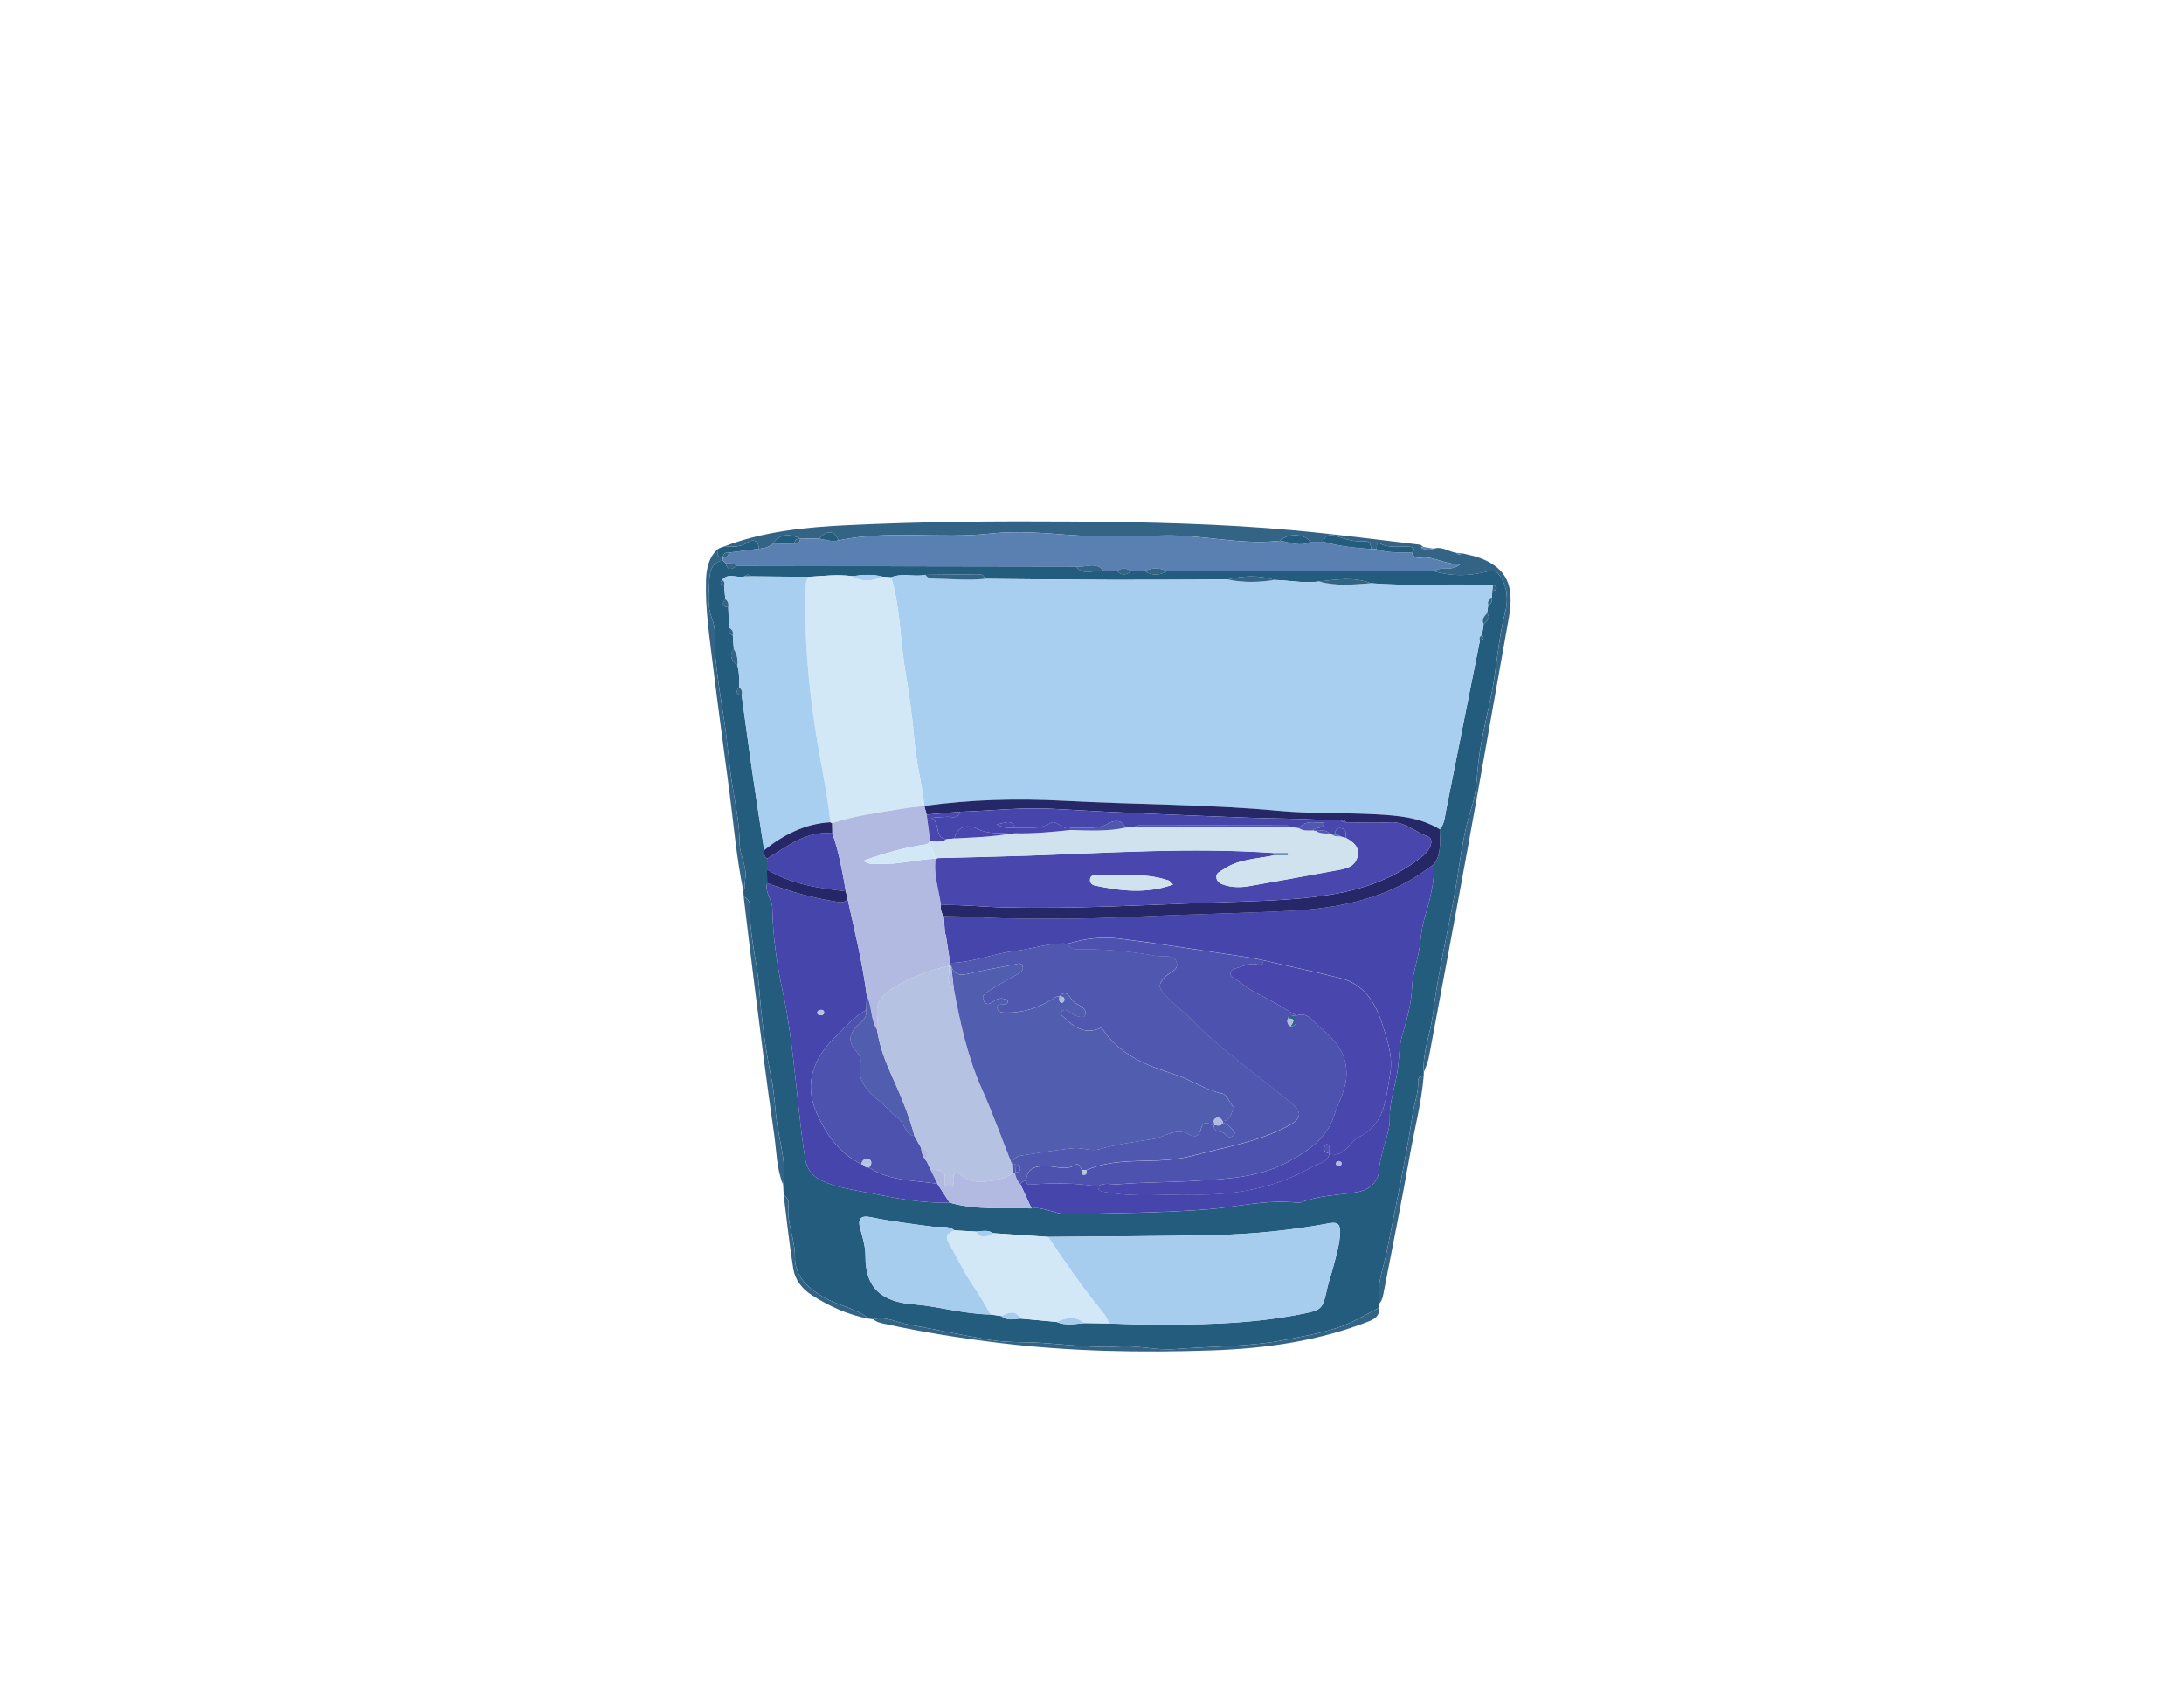 <?xml version="1.0" encoding="utf-8"?>
<!-- Generator: Adobe Illustrator 26.0.3, SVG Export Plug-In . SVG Version: 6.00 Build 0)  -->
<svg version="1.1" id="Layer_1" xmlns="http://www.w3.org/2000/svg" xmlns:xlink="http://www.w3.org/1999/xlink" x="0px" y="0px"
	 viewBox="0 0 792 612" style="enable-background:new 0 0 792 612;" xml:space="preserve">
<style type="text/css">
	.st0{fill:#245C7E;}
	.st1{fill:#336385;}
	.st2{fill:#5A80B2;}
	.st3{fill:#A9CFF0;}
	.st4{fill:#4645AC;}
	.st5{fill:#D2E8F7;}
	.st6{fill:#A6CDEE;}
	.st7{fill:#262767;}
	.st8{fill:#B2BAE1;}
	.st9{fill:#4F57AF;}
	.st10{fill:#4D52AF;}
	.st11{fill:#4947AD;}
	.st12{fill:#515DAF;}
	.st13{fill:#B5C2E1;}
	.st14{fill:#CFE2ED;}
</style>
<g>
	<path class="st0" d="M316.75,478.35c-0.54-0.06-1.09-0.12-1.63-0.19c-4.91-3.93-11.27-4.76-16.58-7.88
		c-5.69-3.34-10.36-7.56-10.26-14.55c0.09-6.53-3.2-12.53-2.27-19.12c0.17-1.21-0.67-2.55-1.82-3.4c-0.06-1.2-0.12-2.41-0.19-3.62
		c1.33-7.9-1.3-15.41-2.33-23.06c-0.68-5.08-0.84-10.3-1.86-15.24c-2.26-10.93-3.65-21.98-4.49-33.03
		c-0.75-9.91-3.69-19.54-3.32-29.56c0.05-1.39-0.6-2.97-2.3-3.54c-0.04-0.69-0.08-1.39-0.12-2.08c0.86-1.19,0.32-2.6,0.6-3.85
		c1.05-4.76-1.96-8.91-1.96-13.44c0-7.32-1.6-14.44-2.73-21.58c-1.28-8.09-1.73-16.25-3.07-24.35c-1.14-6.87-2.14-13.89-2.91-20.87
		c-0.54-4.95,0.57-10.09-1.38-14.96c-1.71-4.27-1.03-8.86-0.9-13.31c0.1-3.3,0.69-6.64,4.83-7.51c0.35,0.34,0.71,0.68,1.06,1.01
		c0.74,2.72,2.25,2.34,3.99,0.99c40.99,0.07,81.99,0.13,122.98,0.2c2.91,3.65,6.83,0.99,10.22,1.64c1.59,0,3.19,0,4.78-0.01
		c1.68,1.66,3.37,1.63,5.07,0.04c1.65,0,3.3,0,4.94,0c2.69,1.66,5.37,1.67,8.06,0c32.32,0.02,64.65,0.04,96.97,0.06
		c6.3,1.91,12.78,1.71,18.95,0.14c2.6-0.66,3.57-0.26,4.81,1.5c2.94,4.16,3.04,9.02,1.89,13.46c-2.65,10.24-3.02,20.81-5.26,31.14
		c-1.86,8.57-4,17.26-4.72,26.18c-0.35,4.35-0.76,9.07-2.11,13.13c-2.8,8.42-3.91,17.18-5.24,25.73
		c-2.55,16.4-6.82,32.47-8.76,48.93c-0.85,7.21-3.92,14.03-3.38,21.42c-0.01,0.46-0.03,0.92-0.04,1.39
		c-1.04,0.18-2.09,0.55-2.03,1.77c0.24,4.18-1.37,8.03-1.97,12.03c-2.52,16.75-6.14,33.26-9.37,49.86
		c-1.2,6.18-3.97,12.22-2.63,18.78c-0.04,0.53-0.09,1.06-0.13,1.59c-3.11,1.62-6.2,3.31-9.33,4.85c-7.62,3.76-15.98,4.99-23.82,6.6
		c-13.35,2.74-27.31,2.45-41.01,3.53c-6.68,0.53-13.22-1.4-19.87-0.96c-9.49,0.63-18.93-0.69-28.35-1.3
		c-6.28-0.4-12.64-0.02-18.85-1.07c-9.88-1.67-19.68-3.83-29.55-5.59C325.18,479.52,321.23,477.12,316.75,478.35z M278.19,311.34
		c-0.02,1.3-0.04,2.59-0.05,3.89c0.02,1.66,0.04,3.33,0.06,4.99c-0.97,3.33,1.81,5.91,1.87,8.95c0.19,10.62,1.75,21.03,3.99,31.39
		c1.71,7.9,2.72,16,3.68,23.95c1.42,11.81,2.36,23.68,4.21,35.47c0.67,4.25,2.81,6.59,6.13,8.16c5.15,2.44,10.79,3.17,16.34,4.27
		c9.9,1.96,19.76,3.98,29.93,3.66c9.75,2.8,19.77,1.82,29.7,2.09c4.69-0.67,8.69,2.29,13.49,2.15c16.83-0.48,33.64-0.47,50.49-1.81
		c10.79-0.86,21.5-3.68,32.46-2.38c0.48,0.06,1.02-0.02,1.47-0.19c6.45-2.52,13.38-2.54,20.08-3.65c4.46-0.74,7.88-3.66,8.08-8.21
		c0.1-2.28,0.77-4.44,1.27-6.62c0.91-3.95,2.7-7.88,2.6-11.91c-0.15-5.84,1.87-11.31,2.74-16.89c0.7-4.48,0.54-9.19,1.85-13.56
		c1.67-5.59,3.25-11.22,3.47-17.03c0.19-4.96,1.98-9.58,2.71-14.39c0.5-3.25,0.68-6.78,1.63-10.01c1.98-6.71,3.81-13.42,3.76-20.49
		c2.69-3.83,1.99-8.19,1.94-12.46c1.78-1.98,1.85-4.55,2.33-6.95c4.11-20.5,8.17-41.01,12.25-61.51c1.1-0.31,1.85-0.75,0.76-1.92
		c0.2-1.36,0.39-2.71,0.59-4.07c1.15-1.1,2.68-2.08,1.25-3.99c0.15-1.01,0.29-2.01,0.43-3.02c1.32-0.36,1.47-1.31,1.25-2.45
		c0.08-0.86,0.16-1.72,0.24-2.58c0.65-0.07,1.39-0.13,1.51-0.91c0.12-0.82-0.6-1.01-1.23-1.19c-1.99-0.03-3.99-0.05-5.98-0.1
		c-12.78-0.35-25.58,0.49-38.35-0.55c-6.22-2.45-12.55-1.33-18.87-0.62c-5.41,0.73-10.75-0.46-16.12-0.58
		c-5.64-1.84-11.31-1.49-16.98-0.17c-13.93,0.05-27.85,0.16-41.78,0.13c-15.41-0.04-30.83-0.23-46.24-0.35
		c-0.4-1.78-1.81-1.68-3.14-1.66c-6.14,0.06-12.28,0.14-18.42,0.21c-4.1,0.85-8.39-0.78-12.43,0.9c-1-0.08-2-0.15-3-0.23
		c-3.68-0.99-7.38-0.71-11.08-0.18c-5.33-0.76-10.63-0.05-15.94,0.25c-7.01-0.07-14.02-0.13-21.03-0.2
		c-0.63-0.82-1.27-0.82-1.92-0.02c-2.7,0.97-5.98-1.58-8.34,1.39c-1.09,1.15-0.32,1.59,0.74,1.92c0.15,1.67,0.31,3.34,0.46,5.01
		c-1.43,1.62-1.04,2.6,1.06,2.96c0.1,2.47,0.21,4.93,0.31,7.4c-0.3,1.25-0.17,2.28,1.33,2.62c0.12,1.67,0.24,3.33,0.36,5
		c-1.87,2.51-0.71,4.35,1.32,6c0.74,2.64,0.66,5.33,0.61,8.03c-1.43,1.55-1.05,2.51,0.95,2.96c1.36,9.86,2.67,19.72,4.1,29.57
		c1.28,8.84,2.69,17.66,4.05,26.49C277.14,309.41,277,310.61,278.19,311.34z M346.13,446.13c-2.29-1.98-5.13-0.98-7.69-1.32
		c-7.57-0.98-15.14-1.92-22.62-3.45c-3.01-0.62-4.96-0.03-3.93,3.85c0.89,3.35,1.99,6.81,1.96,10.21
		c-0.09,11.88,6.18,16.62,17.38,17.52c9.37,0.75,18.52,3.59,28.01,3.68c1.3,0.19,2.6,0.39,3.9,0.58c2.13,1.88,4.61,0.99,7,0.92
		c4.32,0.4,8.64,0.79,12.96,1.19c3.31,1.45,6.71,0.73,10.1,0.42c2.95,0.04,5.9,0.09,8.85,0.13c4.15,0.13,8.3,0.35,12.46,0.38
		c18.97,0.15,37.91,0.01,56.64-3.62c8.45-1.64,8.41-1.6,10.26-9.96c0.54-2.42,1.45-4.76,2.05-7.18c1.04-4.18,2.41-8.29,2.49-12.66
		c0.05-2.68-0.64-3.87-3.84-3.28c-13.74,2.54-27.64,3.96-41.59,4.28c-20.14,0.47-40.29,0.46-60.44,0.66
		c-6.65-0.45-13.3-0.9-19.95-1.35c-1.92-1.29-4.01-0.73-6.06-0.56C351.43,446.43,348.78,446.28,346.13,446.13z"/>
	<path class="st1" d="M516.32,388.78c-0.53-7.39,2.54-14.21,3.38-21.42c1.93-16.46,6.21-32.53,8.76-48.93
		c1.33-8.56,2.43-17.31,5.24-25.73c1.35-4.06,1.76-8.78,2.11-13.13c0.73-8.92,2.86-17.61,4.72-26.18
		c2.24-10.33,2.62-20.9,5.26-31.14c1.15-4.44,1.04-9.29-1.89-13.46c-1.24-1.76-2.22-2.16-4.81-1.5c-6.17,1.57-12.65,1.77-18.95-0.14
		c2.43-2.16,6.05,0.4,9.57-2.7c-5.68,0.42-9.49-2.81-14.17-2.28c-1.46,0.17-3.05,0.13-3.55-1.8c1.4-1.38,0.7-1.94-0.84-2.12
		c-3.66-0.43-7.47,0.82-11.03-1.4c-0.82-0.51-0.83,1.38-0.95,2.28c-0.68-0.02-1.37-0.04-2.05-0.06c0.12-1.73-0.4-2.97-2.42-2.83
		c-3.35,0.23-6.43-0.54-9.58-1.7c-1.71-0.63-4.41-1.34-5.15,1.89c-1.55,0-3.1,0-4.65,0c-2.57-3.02-8.17-3.21-11.13-0.37
		c-14.15,1.67-28.05-2.25-42.16-1.91c-11.49,0.27-23.04,0.66-34.47-0.21c-9.49-0.73-19.03-1.5-28.37-0.48
		c-18.35,2.01-36.89-1.35-55.11,2.47c-1.48-3.62-4.25-3.87-7-0.63c-2.24,0.01-4.48,0.01-6.72,0.01c-3.87-1.82-7.44-2.02-10.21,1.93
		c-1.47,1.2-3.19,1.66-5.05,1.74c0.19-3.16-2.19-3.51-3.82-2.38c-2.76,1.93-5.53,1.6-8.44,1.45c14.23-5.4,29.24-6.87,44.19-7.61
		c27.4-1.34,54.85-1.53,82.29-1.34c26.75,0.19,53.49,0.78,80.14,3.22c15.17,1.39,30.28,3.4,45.42,5.17c0.42,0.05,0.8,0.5,1.2,0.77
		c-0.11,0.09-0.31,0.28-0.34,0.26c-0.53-0.4-0.49,0.21,0.14,0.42c1.37,0.46,2.76,0.5,4.14-0.02c2.98-0.92,5.39,1.15,8.13,1.53
		c0.61,0.77,1.28,0.81,1.99,0.13c2.38,0.63,4.86,1.02,7.12,1.94c9.23,3.75,11.97,9.95,9.9,21.5c-4.86,27.11-9.58,54.24-14.51,81.34
		c-4.74,26.11-9.65,52.19-14.54,78.27C517.75,385.42,516.92,387.08,516.32,388.78z"/>
	<path class="st1" d="M316.75,478.35c4.48-1.23,8.44,1.17,12.62,1.91c9.87,1.75,19.67,3.92,29.55,5.59
		c6.2,1.05,12.57,0.67,18.85,1.07c9.42,0.61,18.85,1.93,28.35,1.3c6.66-0.45,13.19,1.48,19.87,0.96c13.7-1.08,27.66-0.79,41.01-3.53
		c7.84-1.61,16.2-2.84,23.82-6.6c3.12-1.54,6.22-3.24,9.33-4.85c0.25,2.59-1.36,3.96-3.43,4.78c-18.45,7.3-37.83,10-57.46,10.66
		c-25.44,0.86-50.87,0.42-76.23-2.64c-14.18-1.71-28.25-3.91-42.19-6.98C319.39,479.71,317.9,479.44,316.75,478.35z"/>
	<path class="st1" d="M262.06,203.23c-4.14,0.87-4.74,4.21-4.83,7.51c-0.13,4.45-0.8,9.04,0.9,13.31
		c1.94,4.86,0.84,10.01,1.38,14.96c0.76,6.98,1.76,14,2.91,20.87c1.35,8.09,1.8,16.26,3.07,24.35c1.13,7.14,2.73,14.26,2.73,21.58
		c0,4.53,3.01,8.68,1.96,13.44c-0.28,1.26,0.26,2.67-0.6,3.85c-2.53-12.22-3.56-24.66-5.19-37c-1.95-14.83-4-29.65-5.8-44.5
		c-1.26-10.39-2.9-20.77-2.55-31.28c0.13-4.06,0.9-8.07,4.1-11.08c-0.01,1.44-0.06,2.9,1.98,2.98
		C262.1,202.55,262.08,202.89,262.06,203.23z"/>
	<path class="st1" d="M269.69,325.18c1.7,0.57,2.35,2.14,2.3,3.54c-0.38,10.02,2.57,19.65,3.32,29.56
		c0.84,11.05,2.23,22.1,4.49,33.03c1.02,4.94,1.18,10.15,1.86,15.24c1.03,7.65,3.65,15.17,2.33,23.06
		c-2.44-5.94-2.36-12.36-3.28-18.55c-2.74-18.55-4.98-37.18-7.36-55.78C272.07,345.25,270.91,335.21,269.69,325.18z"/>
	<path class="st1" d="M500.28,472.61c-1.34-6.56,1.43-12.6,2.63-18.78c3.23-16.6,6.86-33.12,9.37-49.86c0.6-4,2.21-7.85,1.97-12.03
		c-0.07-1.21,0.98-1.59,2.03-1.77c-0.8,9.77-3.35,19.24-5.04,28.85c-2.88,16.35-6.19,32.63-9.34,48.93
		C501.58,469.58,501.4,471.26,500.28,472.61z"/>
	<path class="st1" d="M284.18,433.22c1.14,0.85,1.99,2.19,1.82,3.4c-0.93,6.58,2.37,12.59,2.27,19.12
		c-0.1,6.99,4.57,11.21,10.26,14.55c5.31,3.12,11.68,3.96,16.58,7.88c-7.52-1.38-14.32-4.46-20.72-8.57
		c-3.55-2.28-6.03-5.5-6.69-9.45C286.23,451.22,285.32,442.2,284.18,433.22z"/>
	<path class="st0" d="M262.12,202.21c-2.03-0.08-1.99-1.54-1.98-2.98c0,0,0.01-0.01,0.01-0.01c0.3-0.17,0.6-0.34,0.89-0.51
		c0.59-0.21,1.19-0.43,1.78-0.64c2.91,0.15,5.68,0.48,8.44-1.45c1.63-1.14,4.01-0.79,3.82,2.38c-3.58,0.46-7.17,0.91-10.75,1.36
		c-1.39-0.17-2.12,0.45-2.21,1.84L262.12,202.21z"/>
	<path class="st2" d="M520.01,198.94c-1.38,0.51-2.77,0.48-4.14,0.02c-0.63-0.21-0.67-0.83-0.14-0.42c0.03,0.02,0.22-0.17,0.34-0.26
		C517.37,198.5,518.69,198.72,520.01,198.94z"/>
	<path class="st2" d="M530.12,200.6c-0.71,0.68-1.37,0.64-1.99-0.13C528.8,200.52,529.46,200.56,530.12,200.6z"/>
	<path class="st1" d="M261.05,198.7c-0.3,0.17-0.6,0.34-0.89,0.51C260.45,199.04,260.75,198.87,261.05,198.7z"/>
	<path class="st3" d="M497.14,211.46c12.77,1.04,25.57,0.2,38.35,0.55c1.99,0.05,3.99,0.07,5.98,0.1c-0.09,0.7-0.19,1.4-0.28,2.09
		c-0.08,0.86-0.16,1.72-0.24,2.58c-0.84,0.6-1.67,1.2-1.25,2.45c-0.15,1.01-0.29,2.01-0.44,3.02c-0.9,1.18-2.15,2.25-1.25,3.99
		c-0.2,1.36-0.39,2.71-0.59,4.07c-0.86,0.4-1.07,1.06-0.76,1.92c-4.08,20.51-8.14,41.01-12.25,61.51c-0.48,2.4-0.55,4.97-2.33,6.95
		c-7.15-4.39-15.24-4.99-23.25-5.42c-11.6-0.63-23.28-0.17-34.83-1.24c-26-2.41-52.09-2.24-78.13-3.66
		c-16.89-0.92-33.85-0.48-50.68,1.87c-0.81-8.02-2.97-15.82-3.62-23.9c-0.71-8.84-2.08-17.64-3.49-26.4
		c-1.75-10.86-1.65-22-4.93-32.62c4.04-1.67,8.33-0.04,12.43-0.9c0.71,1.07,1.77,1.36,2.97,1.38c6.2,0.07,12.39,0.72,18.59,0.08
		c15.41,0.12,30.83,0.31,46.24,0.35c13.93,0.04,27.85-0.08,41.78-0.13c5.65,1.22,11.31,1.06,16.98,0.17
		c5.38,0.12,10.71,1.31,16.12,0.58C484.51,212.58,490.83,211.94,497.14,211.46z"/>
	<path class="st4" d="M520.15,313.15c0.05,7.07-1.78,13.77-3.76,20.49c-0.95,3.23-1.14,6.77-1.63,10.01
		c-0.74,4.82-2.52,9.44-2.71,14.39c-0.22,5.81-1.8,11.44-3.47,17.03c-1.31,4.37-1.15,9.08-1.85,13.56
		c-0.87,5.58-2.9,11.05-2.74,16.89c0.11,4.03-1.69,7.96-2.6,11.91c-0.5,2.18-1.17,4.34-1.27,6.62c-0.19,4.56-3.62,7.47-8.08,8.21
		c-6.7,1.12-13.63,1.13-20.08,3.65c-0.45,0.18-1,0.25-1.47,0.19c-10.96-1.3-21.67,1.52-32.46,2.38
		c-16.84,1.34-33.65,1.33-50.49,1.81c-4.8,0.14-8.8-2.82-13.48-2.15c-1.35-2.93-2.69-5.87-4.04-8.8c0.44-0.87,1.21-1.13,2.12-1.15
		c0.12,0.65,0.25,1.4,1.09,1.34c8.33-0.65,16.64-0.67,24.91,0.66c0.15,1.81,1.47,1.79,2.85,2.05c10.58,1.99,21.25,0.68,31.87,0.89
		c15.15,0.29,29.67-2.41,43.02-10.07c2.34-1.34,5.58-1.43,6.26-4.87l0.01-0.01c2.52,0.98,4.49-0.05,6.24-1.76
		c1.43-1.39,2.6-3.31,4.3-4.13c9.72-4.66,9.8-14.09,11.39-22.68c1.21-6.5-0.98-12.69-2.96-18.74c-2.5-7.64-6.61-14.16-15.12-16.25
		c-9.26-2.27-18.57-4.31-27.86-6.45c-1.77-0.35-3.53-0.78-5.32-1.04c-15.58-2.32-31.14-4.83-46.77-6.81
		c-6.32-0.8-12.74-0.05-18.92,1.85c-6.49-0.45-12.61,1.9-18.95,2.63c-7.94,0.91-15.49,4.28-23.63,4.35
		c-0.51-3.31-1.02-6.63-1.53-9.94c-0.11-0.33-0.22-0.66-0.33-0.99c-0.15-2.03-0.31-4.05-0.46-6.08c7.47,0.05,14.94,0.68,22.38,0.82
		c14.78,0.27,29.57,0.23,44.39-0.48c19.23-0.92,38.51-1.25,57.76-2.18C486.2,329.39,504.53,325.66,520.15,313.15z M484.99,422.9
		c0.97,0.08,1.43-0.38,1.54-1.01c0.04-0.25-0.42-0.79-0.72-0.86c-0.66-0.15-1.27,0.19-1.33,0.9
		C484.45,422.27,484.85,422.65,484.99,422.9z"/>
	<path class="st5" d="M323.15,209.32c3.28,10.62,3.19,21.76,4.93,32.62c1.41,8.76,2.77,17.56,3.49,26.4
		c0.65,8.08,2.81,15.88,3.62,23.9c0,0,0.01,0.03,0.01,0.03c-2.61,0.3-5.24,0.49-7.82,0.93c-8.58,1.44-17.25,2.5-25.57,5.24
		c-0.28,0.02-0.5-0.08-0.68-0.31c-1.2-11.34-3.72-22.47-5.46-33.72c-2.59-16.79-3.97-33.52-3.59-50.46c0.04-1.7,0.19-3.31,1.04-4.8
		c5.31-0.3,10.62-1.01,15.94-0.25c3.66,2.22,7.36,1.87,11.09,0.18C321.15,209.17,322.15,209.24,323.15,209.32z"/>
	<path class="st6" d="M380.08,448.49c20.15-0.2,40.3-0.19,60.44-0.66c13.95-0.33,27.85-1.74,41.59-4.28c3.2-0.59,3.89,0.6,3.84,3.28
		c-0.08,4.37-1.44,8.49-2.49,12.66c-0.6,2.41-1.52,4.75-2.05,7.18c-1.85,8.36-1.82,8.32-10.26,9.96
		c-18.73,3.63-37.68,3.78-56.64,3.62c-4.15-0.03-8.3-0.25-12.46-0.38c-0.54-2.34-2.11-4.05-3.56-5.82
		C391.83,465.9,385.92,457.22,380.08,448.49z"/>
	<path class="st2" d="M264.34,200.35c3.58-0.45,7.17-0.91,10.75-1.36c1.86-0.08,3.58-0.54,5.05-1.74c2.66-0.06,5.31-0.11,7.97-0.17
		c1.28,0.12,1.97-0.48,2.11-1.75l0.14-0.01c2.24-0.01,4.48-0.01,6.72-0.02c2.32,0.39,4.59,1.26,7,0.64
		c18.22-3.82,36.76-0.46,55.11-2.47c9.33-1.02,18.88-0.25,28.37,0.48c11.43,0.87,22.98,0.48,34.47,0.21
		c14.11-0.34,28,3.59,42.16,1.92c3.7,0.52,7.35,2.37,11.13,0.36c1.55,0,3.1,0,4.65,0c5.6,1.65,11.36,2.18,17.14,2.64
		c0.68,0.02,1.37,0.04,2.05,0.06c4.18,1.41,8.52,1.12,12.83,1.25c0.5,1.94,2.09,1.97,3.55,1.8c4.68-0.53,8.49,2.7,14.17,2.28
		c-3.52,3.09-7.14,0.54-9.57,2.7c-32.32-0.02-64.65-0.04-96.97-0.06c-2.69-1.33-5.37-1.33-8.06,0c-1.65,0-3.3,0-4.94,0
		c-1.68-1.28-3.37-1.3-5.07-0.04c-1.59,0-3.19,0-4.78,0.01c-2.9-3.7-6.81-1.12-10.21-1.64c-40.99-0.07-81.99-0.13-122.98-0.2
		c-1.07-1.38-2.61-0.85-3.99-0.99c-0.35-0.34-0.71-0.68-1.06-1.01c0.02-0.34,0.04-0.68,0.05-1.02c0,0,0.01-0.01,0.01-0.01
		C263.4,202.22,264.08,201.54,264.34,200.35z"/>
	<path class="st3" d="M293.12,209.15c-0.86,1.49-1,3.1-1.04,4.8c-0.38,16.94,1,33.67,3.59,50.46c1.73,11.25,4.26,22.39,5.46,33.72
		c-9.21,0.53-16.95,4.52-24.01,10.14c-1.35-8.83-2.77-17.65-4.05-26.49c-1.43-9.85-2.74-19.71-4.1-29.57
		c0.2-1.15,0.21-2.24-0.95-2.96c0.05-2.7,0.13-5.39-0.61-8.03c0.32-2.17-0.27-4.13-1.32-6c-0.12-1.67-0.24-3.33-0.36-5
		c0.31-1.25-0.28-2.05-1.33-2.62c-0.1-2.47-0.21-4.93-0.31-7.4c0.15-1.17,0.01-2.23-1.06-2.96c-0.15-1.67-0.31-3.34-0.46-5.01
		c0.31-0.85,0.16-1.53-0.74-1.92c2.37-2.96,5.65-0.42,8.34-1.39c0.64,0.01,1.28,0.01,1.92,0.02
		C279.1,209.02,286.11,209.09,293.12,209.15z"/>
	<path class="st4" d="M344.35,436.07c-10.17,0.32-20.03-1.7-29.93-3.66c-5.56-1.1-11.2-1.83-16.34-4.27
		c-3.32-1.57-5.46-3.91-6.13-8.16c-1.86-11.79-2.8-23.66-4.21-35.47c-0.96-7.95-1.97-16.05-3.68-23.95
		c-2.24-10.36-3.8-20.77-3.99-31.39c-0.06-3.04-2.83-5.62-1.87-8.95c7.87,2.85,15.86,5.27,24.16,6.56c1.81,0.28,3.55,0.92,5.05-0.69
		c2.54,11.56,5.38,23.05,6.89,34.82c-0.05,1.77-0.11,3.54-0.16,5.31c-4.32,2.33-7.48,6.02-10.91,9.39
		c-8.07,7.94-11.97,17.07-7.03,28.1c3.45,7.68,8.17,14.52,16.13,18.38c0.24,0.08,0.48,0.15,0.73,0.2c0.36,0.97,1.28,0.87,2.05,1.06
		c7.56,4.96,16.4,4.56,24.82,5.89C341.41,431.51,342.88,433.79,344.35,436.07z M298.86,367.25c0.08-0.9-0.61-1.1-1.23-1.09
		c-0.42,0.01-1.08,0.32-1.19,0.65c-0.23,0.66,0.1,1.24,0.93,1.29C298.05,368.15,298.66,368.07,298.86,367.25z"/>
	<path class="st7" d="M520.15,313.15c-15.62,12.51-33.95,16.24-53.39,17.18c-19.25,0.93-38.53,1.26-57.76,2.18
		c-14.82,0.71-29.61,0.75-44.39,0.48c-7.44-0.14-14.91-0.77-22.38-0.82c-0.9-1.2-1.21-2.54-1-4.01c7.8-0.17,15.58,0.71,23.35,0.88
		c24.73,0.54,49.43-0.82,74.13-1.75c15.07-0.57,30.15-0.56,45.06-3.12c11.94-2.05,22.98-6.26,32.44-14.03
		c2.34-1.92,4.25-5.9,1.38-6.92c-4.48-1.59-8.13-5.38-13.42-5.06c-5.3,0.32-10.64,0.03-15.96,0.01c-0.49-0.73-1.19-0.92-2.02-0.79
		c-2.02-0.01-4.04-0.02-6.06-0.04c-8.92-0.59-17.88-0.51-26.81-0.84c-23.82-0.89-47.64-1.83-71.44-3.22
		c-11.28-0.66-22.52,0.73-33.78,1.05c-4.02,0.34-8.04,0.68-12.06,1.02c-0.29-1.03-0.57-2.06-0.86-3.09c0,0-0.01-0.03-0.01-0.03
		c16.83-2.35,33.8-2.79,50.69-1.87c26.03,1.41,52.13,1.24,78.13,3.66c11.55,1.07,23.23,0.61,34.83,1.24
		c8.01,0.44,16.11,1.03,23.25,5.42C522.14,304.96,522.83,309.32,520.15,313.15z"/>
	<path class="st5" d="M380.08,448.49c5.84,8.73,11.75,17.41,18.41,25.54c1.45,1.77,3.02,3.49,3.56,5.82
		c-2.95-0.04-5.9-0.09-8.85-0.13c-3.26-2.68-6.66-1.94-10.1-0.42c-4.32-0.4-8.64-0.79-12.96-1.19c-1.96-3.17-4.45-2.22-7-0.92
		c-1.3-0.19-2.6-0.39-3.9-0.58c-2.09-3.71-4.23-7.35-6.66-10.89c-3.24-4.73-5.61-10.06-8.51-15.04c-1.58-2.71-0.33-3.82,2.06-4.57
		c2.65,0.15,5.29,0.3,7.94,0.46c1.79,2.72,3.9,1.93,6.06,0.56C366.78,447.59,373.43,448.04,380.08,448.49z"/>
	<path class="st6" d="M346.13,446.13c-2.39,0.75-3.64,1.86-2.06,4.57c2.9,4.98,5.26,10.31,8.51,15.04
		c2.42,3.53,4.56,7.18,6.66,10.89c-9.49-0.08-18.64-2.92-28.01-3.68c-11.2-0.9-17.46-5.64-17.38-17.52
		c0.02-3.4-1.07-6.86-1.96-10.21c-1.03-3.88,0.92-4.47,3.93-3.85c7.49,1.53,15.05,2.47,22.62,3.45
		C341.01,445.14,343.84,444.15,346.13,446.13z"/>
	<path class="st4" d="M278.13,315.23c0.02-1.3,0.04-2.59,0.05-3.89c7.33-4.5,14.22-10.17,23.68-9.2c2.37,6.85,3.66,13.95,4.87,21.07
		C296.8,321.99,286.88,320.71,278.13,315.23z"/>
	<path class="st8" d="M344.35,436.07c-1.47-2.28-2.94-4.56-4.41-6.84c-0.81-1.68-1.63-3.36-2.45-5.04c2.94-0.03,5.97-0.15,5.07,4.32
		c-0.22,1.09,0.39,1.53,1.32,1.59c0.82,0.06,1.92,0,1.84-1.08c-0.43-6.5,2.41-3,4.7-1.62c3.63,2.18,14.02,0.75,16.85-2.25
		c0.26,0.03,0.52,0.07,0.78,0.12c0.29,1.54,0.85,2.94,1.96,4.09c1.35,2.93,2.69,5.87,4.04,8.8
		C364.12,437.9,354.1,438.87,344.35,436.07z"/>
	<path class="st7" d="M278.13,315.23c8.74,5.48,18.66,6.76,28.6,7.98c0.22,0.96,0.45,1.91,0.67,2.87c-1.5,1.61-3.24,0.97-5.05,0.69
		c-8.3-1.29-16.29-3.71-24.16-6.56C278.17,318.56,278.15,316.89,278.13,315.23z"/>
	<path class="st7" d="M301.86,302.14c-9.46-0.97-16.34,4.7-23.68,9.2c-1.18-0.73-1.04-1.93-1.08-3.06
		c7.06-5.62,14.8-9.61,24.01-10.14c0.17,0.22,0.4,0.32,0.68,0.3C301.82,299.67,301.84,300.91,301.86,302.14z"/>
	<path class="st1" d="M357.14,209.88c-6.2,0.64-12.39-0.01-18.59-0.08c-1.2-0.01-2.26-0.31-2.97-1.38
		c6.14-0.07,12.28-0.14,18.42-0.21C355.34,208.2,356.74,208.1,357.14,209.88z"/>
	<path class="st1" d="M497.14,211.46c-6.31,0.48-12.63,1.12-18.87-0.62C484.59,210.14,490.93,209.01,497.14,211.46z"/>
	<path class="st1" d="M462.15,210.27c-5.67,0.89-11.33,1.05-16.98-0.17C450.84,208.78,456.51,208.43,462.15,210.27z"/>
	<path class="st3" d="M320.15,209.09c-3.72,1.68-7.43,2.03-11.09-0.18C312.77,208.38,316.47,208.1,320.15,209.09z"/>
	<path class="st6" d="M383.1,479.31c3.43-1.52,6.84-2.27,10.1,0.42C389.81,480.04,386.41,480.76,383.1,479.31z"/>
	<path class="st1" d="M390.1,205.43c3.41,0.53,7.32-2.06,10.21,1.64C396.92,206.42,393,209.08,390.1,205.43z"/>
	<path class="st1" d="M415.1,207.1c2.69-1.33,5.37-1.33,8.06,0C420.47,208.77,417.79,208.76,415.1,207.1z"/>
	<path class="st6" d="M363.14,477.2c2.54-1.3,5.04-2.25,7,0.92C367.76,478.19,365.27,479.08,363.14,477.2z"/>
	<path class="st1" d="M266.08,235.23c1.06,1.86,1.64,3.83,1.32,6C265.38,239.58,264.21,237.74,266.08,235.23z"/>
	<path class="st6" d="M360.13,447.14c-2.16,1.37-4.27,2.16-6.06-0.56C356.13,446.41,358.21,445.85,360.13,447.14z"/>
	<path class="st1" d="M405.09,207.07c1.7-1.26,3.39-1.24,5.07,0.04C408.46,208.7,406.77,208.72,405.09,207.07z"/>
	<path class="st1" d="M263.12,204.24c1.38,0.14,2.92-0.39,3.99,0.99C265.37,206.58,263.86,206.96,263.12,204.24z"/>
	<path class="st1" d="M538.01,226.24c-0.89-1.74,0.35-2.81,1.25-3.99C540.7,224.17,539.16,225.14,538.01,226.24z"/>
	<path class="st1" d="M268.01,249.25c1.16,0.72,1.15,1.81,0.95,2.96C266.96,251.77,266.58,250.8,268.01,249.25z"/>
	<path class="st1" d="M263.03,217.25c1.07,0.73,1.21,1.79,1.06,2.96C261.99,219.85,261.6,218.87,263.03,217.25z"/>
	<path class="st1" d="M536.66,232.24c-0.32-0.86-0.1-1.52,0.76-1.92C538.51,231.49,537.77,231.93,536.66,232.24z"/>
	<path class="st1" d="M541.19,214.21c0.09-0.7,0.19-1.4,0.28-2.09c0.63,0.18,1.36,0.36,1.23,1.19
		C542.58,214.08,541.84,214.14,541.19,214.21z"/>
	<path class="st1" d="M539.7,219.24c-0.42-1.24,0.41-1.85,1.25-2.45C541.17,217.93,541.02,218.88,539.7,219.24z"/>
	<path class="st1" d="M264.4,227.61c1.04,0.57,1.63,1.37,1.33,2.62C264.23,229.89,264.1,228.86,264.4,227.61z"/>
	<path class="st1" d="M261.83,210.32c0.9,0.39,1.05,1.07,0.74,1.92C261.51,211.91,260.74,211.47,261.83,210.32z"/>
	<path class="st1" d="M272.09,208.95c-0.64-0.01-1.28-0.01-1.92-0.02C270.82,208.14,271.46,208.14,272.09,208.95z"/>
	<path class="st0" d="M497.09,199.07c-5.78-0.46-11.54-0.99-17.14-2.64c0.74-3.23,3.43-2.52,5.14-1.89c3.15,1.16,6.23,1.93,9.58,1.7
		C496.69,196.1,497.21,197.34,497.09,199.07z"/>
	<path class="st0" d="M475.31,196.43c-3.78,2-7.43,0.15-11.13-0.36C467.14,193.22,472.73,193.41,475.31,196.43z"/>
	<path class="st0" d="M511.97,200.38c-4.3-0.12-8.65,0.16-12.83-1.25c0.12-0.9,0.13-2.79,0.95-2.28c3.56,2.22,7.37,0.97,11.03,1.4
		C512.67,198.44,513.37,199,511.97,200.38z"/>
	<path class="st0" d="M288.1,197.08c-2.66,0.06-5.31,0.11-7.97,0.17c2.78-3.96,6.34-3.75,10.21-1.93c0,0-0.14,0.01-0.14,0.01
		C288.91,195.19,288.22,195.79,288.1,197.08z"/>
	<path class="st0" d="M304.07,195.93c-2.41,0.62-4.68-0.24-7-0.64C299.82,192.06,302.59,192.31,304.07,195.93z"/>
	<path class="st1" d="M264.34,200.35c-0.26,1.19-0.94,1.87-2.21,1.84C262.21,200.8,262.95,200.18,264.34,200.35z"/>
	<path class="st9" d="M370.01,429.37c-1.11-1.15-1.67-2.55-1.96-4.09c0,0,0.17-0.14,0.17-0.14c0.82-0.08,1.64-0.21,1.73-1.24
		c0.12-1.3-0.82-1.55-1.82-1.68c-0.38,0.04-0.76,0.07-1.14,0.11l0.04-0.02c0.14-2.29,1.73-3.09,3.66-3.38
		c6.21-0.94,12.42-2.02,18.67-2.62c3.05-0.29,6.45,1.21,9.25,0.4c6.38-1.84,12.94-2.69,19.4-3.69c4.53-0.7,8.97-4.82,14.07-1.14
		c1.42,1.02,3.11-1.16,3.35-2.2c0.82-3.65,2.64-2.57,4.68-1.44c0.22,2.78,3.38,1.55,4.48,3.3c0.53,0.84,1.94,0.97,2.68,0.19
		c1.22-1.29-0.3-2.01-0.97-2.81c-0.75-0.9-1.69-1.61-2.92-1.77c0.04-0.22,0.03-0.43-0.02-0.65c3.07-0.17,2.9-3.26,4.37-4.86
		c-1.99-1.36-2.26-4.65-4.64-5.17c-6.24-1.35-11.41-5.16-17.41-7.04c-10.03-3.14-19.67-6.98-25.84-16.3
		c-0.47-0.71-1.05-0.23-1.69-0.01c-5.04,1.72-8.75-0.74-12.09-4.08c-0.6-0.6-1.99-1.25-0.95-2.36c0.74-0.79,1.88-0.46,2.71,0.23
		c1.73,1.44,5.01,2.58,5.59,1.38c1.21-2.49-1.88-3.6-3.7-4.81c-0.9-0.6-1.26-1.45-1.83-2.25c-1.11-1.54-2.46-1.42-3.67,0.04
		l0.01-0.01c-1.28-0.1-2.08,0.77-3.08,1.35c-5.03,2.94-10.43,4.67-16.32,4.56c-1.34-0.02-3.01-0.04-3.13-1.69
		c-0.13-1.76,1.65-1.07,2.64-1.35c0.62-0.18,1.33-0.28,1.15-1.32c-1.46-1.02-3.18-0.98-4.57-0.16c-1.45,0.86-2.81,2.44-4.1,0.32
		c-1.21-1.99,0.9-3.1,2.1-3.88c3.31-2.17,6.85-4.01,10.3-5.97c1.06-0.6,2.07-1.36,1.68-2.7c-0.48-1.64-1.72-0.96-2.86-0.73
		c-5.48,1.11-11.02,1.99-16.45,3.28c-3.08,0.73-5.48,0.81-6.61-2.72c-0.26-0.05-0.51-0.1-0.77-0.14l0.01,0
		c0.12-0.32,0.24-0.64,0.36-0.97c8.14-0.07,15.69-3.44,23.63-4.35c6.35-0.73,12.46-3.09,18.95-2.63c1.21,2.59,3.58,1.99,5.67,1.99
		c8.96-0.03,17.86,0.91,26.65,2.45c2.39,0.42,6.14-0.85,7.18,2.17c1.09,3.17-2.96,3.83-4.52,5.76c-1.89,2.35-2.2,3.38,0.21,6.03
		c3.02,3.32,6.62,5.84,9.7,8.98c11.08,11.31,24.08,20.34,36.27,30.33c3.93,3.22,3.7,5.68-0.83,8.15
		c-11.11,6.07-23.53,7.93-35.54,11.12c-12.43,3.3-25.77-0.21-37.93,5.08c-0.6,0.01-1.21,0.02-1.81,0.04
		c-0.14-1.34-1.1-2.61-2.18-1.93c-3.65,2.28-7.41,0.34-11.02,0.42c-4.22,0.1-6.55,1.04-6.85,5.4
		C371.22,428.23,370.45,428.49,370.01,429.37z"/>
	<path class="st10" d="M372.13,428.21c0.3-4.36,2.63-5.31,6.85-5.4c3.62-0.08,7.37,1.86,11.02-0.42c1.08-0.68,2.04,0.59,2.18,1.93
		c0.04,0.82,0.01,1.84,1.21,1.62c0.75-0.14,0.66-1,0.61-1.65c12.16-5.29,25.49-1.78,37.93-5.08c12.01-3.19,24.42-5.05,35.54-11.12
		c4.53-2.48,4.75-4.94,0.83-8.15c-12.19-9.99-25.19-19.02-36.27-30.33c-3.08-3.14-6.68-5.66-9.7-8.98c-2.41-2.65-2.1-3.68-0.21-6.03
		c1.56-1.93,5.61-2.59,4.52-5.76c-1.04-3.02-4.78-1.75-7.18-2.17c-8.79-1.54-17.69-2.49-26.65-2.45c-2.09,0.01-4.46,0.6-5.67-1.99
		c6.18-1.91,12.6-2.66,18.92-1.85c15.63,1.99,31.19,4.49,46.77,6.81c1.78,0.27,3.55,0.69,5.32,1.04c-0.16,1.09-0.48,1.94-1.9,1.54
		c-2.92-0.83-5.48,0.66-8.14,1.38c-2.47,0.66-2.49,2.38-0.68,3.51c3.07,1.92,5.74,4.38,9.12,5.94c4.7,2.17,9.07,5.07,13.58,7.65
		c-0.95,0.63-2.74-1.27-3.13,1.04c-0.3,1.17-0.19,2.21,0.99,2.86c2.83-0.15,1.91-2.34,2.12-3.91c4.13-1.47,5.86,2.07,8.29,4.03
		c5.38,4.35,9.82,9.04,9.89,16.82c0.05,5.83-2.88,10.35-4.53,15.48c-2.83,8.82-10.21,13.17-16.98,16.85
		c-10.13,5.51-22.05,6.07-33.55,6.75c-9.19,0.55-18.43,0.46-27.59,1.22c-2.45,0.2-5.18-0.86-7.5,0.82
		c-8.27-1.33-16.58-1.32-24.91-0.66C372.38,429.62,372.25,428.86,372.13,428.21z"/>
	<path class="st8" d="M344.55,349.19c-0.12,0.32-0.24,0.64-0.36,0.97c-7.56,1.77-14.73,4.36-21.28,8.72
		c-3.41,2.27-5.19,4.9-4.81,9.02c0.17,1.81-0.02,3.65-0.04,5.48c-2.46-3.8-1.75-8.55-3.76-12.48c-1.51-11.76-4.35-23.26-6.9-34.81
		c-0.22-0.96-0.45-1.91-0.67-2.87c-1.21-7.12-2.5-14.22-4.87-21.08c-0.02-1.23-0.04-2.47-0.07-3.7c8.32-2.74,16.99-3.79,25.57-5.24
		c2.59-0.43,5.21-0.63,7.82-0.93c0.29,1.03,0.57,2.06,0.86,3.09c0.43,3.22,0.85,6.44,1.28,9.66c-0.42,0.38-0.84,0.75-1.26,1.13
		c-7.73,1.04-15.15,3.14-22.92,5.95c2.12,1.61,3.82,1.04,5.41,1.13c7,0.39,13.78-1.64,20.73-1.89c-0.78,5.77,1.15,11.22,1.93,16.81
		c-0.21,1.47,0.11,2.81,1,4.01c0.15,2.03,0.31,4.05,0.46,6.08c0.11,0.33,0.22,0.66,0.33,1
		C343.53,342.56,344.04,345.87,344.55,349.19z"/>
	<path class="st11" d="M470.11,368.24c-4.51-2.59-8.88-5.48-13.58-7.65c-3.38-1.56-6.05-4.02-9.12-5.94
		c-1.81-1.14-1.79-2.85,0.68-3.51c2.66-0.72,5.22-2.21,8.14-1.38c1.42,0.41,1.73-0.45,1.9-1.54c9.29,2.14,18.6,4.18,27.86,6.45
		c8.51,2.09,12.62,8.61,15.12,16.25c1.98,6.04,4.17,12.24,2.96,18.74c-1.6,8.59-1.67,18.02-11.39,22.68
		c-1.7,0.82-2.87,2.73-4.3,4.13c-1.76,1.71-3.72,2.74-6.24,1.76c-0.26-1.14,0.59-2.59-0.89-3.35c-0.15-0.08-0.82,0.41-0.91,0.73
		c-0.4,1.5,0.16,2.45,1.79,2.62c-0.68,3.44-3.92,3.53-6.26,4.87c-13.35,7.66-27.87,10.36-43.02,10.07
		c-10.62-0.2-21.29,1.1-31.87-0.89c-1.38-0.26-2.7-0.25-2.85-2.05c2.31-1.68,5.04-0.62,7.5-0.82c9.17-0.76,18.4-0.67,27.59-1.22
		c11.5-0.69,23.42-1.24,33.55-6.75c6.77-3.68,14.14-8.03,16.98-16.85c1.65-5.13,4.58-9.65,4.53-15.48
		c-0.06-7.78-4.5-12.47-9.89-16.82C475.96,370.29,474.23,366.75,470.11,368.24L470.11,368.24z"/>
	<path class="st8" d="M484.99,422.9c-0.14-0.25-0.55-0.63-0.52-0.96c0.06-0.71,0.68-1.05,1.33-0.9c0.31,0.07,0.77,0.61,0.72,0.86
		C486.42,422.52,485.96,422.98,484.99,422.9z"/>
	<path class="st2" d="M343.02,339.25c-0.11-0.33-0.23-0.67-0.33-1C342.8,338.58,342.91,338.92,343.02,339.25z"/>
	<path class="st1" d="M288.1,197.08c0.12-1.28,0.81-1.88,2.11-1.75C290.08,196.6,289.39,197.2,288.1,197.08z"/>
	<path class="st10" d="M337.49,424.19c0.82,1.68,1.63,3.36,2.45,5.04c-8.42-1.33-17.26-0.93-24.82-5.89
		c0.25-0.38,0.5-0.77,0.75-1.15c0.26-1.1-0.08-1.82-1.28-1.92c-1.3-0.11-2,0.58-2.25,1.8c-7.96-3.86-12.69-10.69-16.13-18.38
		c-4.94-11.03-1.04-20.16,7.03-28.1c3.43-3.37,6.58-7.06,10.91-9.39c0.24,2.16-0.66,3.42-2.4,4.91c-2.96,2.52-4.93,5.81-1.55,9.69
		c1.1,1.26,2.21,2.85,1.86,4.48c-1.5,6.93,2.93,10.71,7.42,14.42c2.08,1.72,3.9,4.07,5.8,5.36c2.85,1.94,2.71,6.19,6.39,6.91
		c0.8,1.42,1.59,2.84,2.39,4.25c0.13,1.89,0.74,3.58,2.09,4.96C336.58,422.2,337.04,423.2,337.49,424.19z"/>
	<path class="st12" d="M331.65,411.99c-3.67-0.71-3.54-4.97-6.39-6.91c-1.9-1.29-3.72-3.65-5.8-5.36
		c-4.49-3.71-8.92-7.49-7.42-14.42c0.35-1.63-0.76-3.22-1.86-4.48c-3.38-3.88-1.41-7.17,1.55-9.69c1.74-1.49,2.64-2.75,2.4-4.91
		c0.05-1.77,0.11-3.54,0.16-5.31c2.01,3.93,1.3,8.68,3.76,12.47c0.86,5.76,2.88,11.14,5.25,16.42
		C326.53,397.02,329.67,404.28,331.65,411.99z"/>
	<path class="st13" d="M312.33,422.08c0.25-1.22,0.95-1.91,2.25-1.8c1.21,0.1,1.54,0.82,1.29,1.92c-0.94,0.03-1.87,0.06-2.81,0.09
		C312.81,422.23,312.57,422.16,312.33,422.08z"/>
	<path class="st13" d="M298.86,367.25c-0.19,0.81-0.81,0.89-1.48,0.85c-0.83-0.05-1.16-0.63-0.93-1.29
		c0.11-0.33,0.77-0.64,1.19-0.65C298.26,366.15,298.94,366.36,298.86,367.25z"/>
	<path class="st6" d="M313.06,422.28c0.94-0.03,1.87-0.06,2.81-0.09c-0.25,0.38-0.5,0.77-0.75,1.15
		C314.35,423.15,313.43,423.26,313.06,422.28z"/>
	<path class="st11" d="M341.23,328.16c-0.79-5.59-2.71-11.04-1.93-16.81c0.29,0,0.55-0.07,0.8-0.22
		c10.62-0.28,21.25-0.49,31.87-0.85c30.05-1.02,60.08-3.11,90.16-0.98c0,0.27-0.01,0.54-0.03,0.81c-6.28,1.36-12.95,1.29-18.54,5.16
		c-1.07,0.74-2.57,1.16-2.47,2.8c0.11,1.8,1.68,2.45,3.06,2.87c2.9,0.89,5.94,0.86,8.89,0.34c10.94-1.91,21.86-3.91,32.79-5.92
		c3.05-0.56,5.88-1.52,6.5-5.14c0.6-3.51-1.85-5.03-4.36-6.47c-0.01-1.23,0.59-2.74-1.1-3.31c-1.46-0.5-2.53,0.01-2.74,1.71
		c-0.43,0.1-0.85,0.19-1.28,0.29c-0.28,0.02-0.52-0.06-0.73-0.24c-1.42-1.64-3.32-0.82-5.02-0.99c-0.33,0.08-0.64,0.04-0.94-0.12
		c0.87-1.56,3.93-0.1,3.93-2.85c0.01-0.3,0.02-0.6,0.03-0.9c2.02,0.01,4.04,0.02,6.06,0.03c0.49,0.72,1.23,0.82,2.02,0.79
		c5.32,0.02,10.66,0.31,15.96-0.01c5.29-0.32,8.95,3.46,13.42,5.06c2.87,1.02,0.96,5-1.38,6.92c-9.46,7.77-20.5,11.98-32.44,14.03
		c-14.92,2.56-29.99,2.55-45.06,3.12c-24.71,0.93-49.4,2.29-74.13,1.75C356.8,328.88,349.03,327.99,341.23,328.16z M425.39,320.75
		c-0.93-0.88-1.21-1.36-1.61-1.49c-8.82-2.99-17.95-1.68-26.97-1.89c-0.89-0.02-1.51,0.66-1.54,1.61c-0.04,1.19,0.78,1.89,1.75,2.1
		C406.25,323.04,415.5,324.21,425.39,320.75z"/>
	<path class="st4" d="M480.13,297.35c-0.01,0.3-0.02,0.6-0.03,0.9c-3.12,0.28-6.62-1.17-9.08,2.04c-0.98-0.11-1.97-0.22-2.95-0.33
		c-0.43-0.23-0.87-0.65-1.3-0.65c-18.08-0.04-36.15-0.05-54.23-0.02c-0.44,0-0.88,0.4-1.33,0.61c-1.03,0.07-2.05,0.14-3.08,0.22
		c-1.3-3.46-4.82-2.39-6.21-1.58c-4.53,2.63-9.24,1.2-13.82,1.69c-2.85,0.95-4.89-3.21-7.19-1.79c-4.16,2.58-8.5,1.46-12.78,1.78
		c-1.41-3.46-3.39-1.71-6.68-1.33c3.05,1.77,4.91,1.15,6.68,1.33c0,0.65,0,1.29,0,1.94c-0.6,0.04-1.19,0.09-1.79,0.13
		c-3.96-0.44-7.87,0.29-11.88-1.75c-4.25-2.16-7.75-0.12-8.33,3.48c-0.93,0.09-1.87,0.19-2.8,0.28c-4.81-0.45-2.04-6.18-5.62-7.69
		c2.02-0.4,3.8-0.25,5.55-0.44c1.73-0.18,4.12,1.1,4.86-1.82c11.26-0.33,22.5-1.71,33.78-1.05c23.8,1.39,47.62,2.33,71.44,3.22
		C462.26,296.84,471.21,296.76,480.13,297.35z"/>
	<path class="st11" d="M348.11,294.35c-0.73,2.92-3.12,1.64-4.86,1.82c-1.75,0.18-3.54,0.04-5.55,0.44
		c3.58,1.51,0.81,7.24,5.62,7.69c-1.88,1.19-3.93,0.97-5.99,0.73c-0.43-3.22-0.85-6.44-1.28-9.66
		C340.07,295.03,344.09,294.69,348.11,294.35z"/>
	<path class="st4" d="M488.21,298.17c-0.79,0.03-1.53-0.07-2.02-0.79C487.02,297.25,487.72,297.44,488.21,298.17z"/>
	<path class="st13" d="M331.65,411.99c-1.98-7.7-5.12-14.97-8.36-22.19c-2.36-5.28-4.39-10.66-5.25-16.42
		c0.02-1.83,0.21-3.67,0.04-5.48c-0.38-4.12,1.4-6.75,4.81-9.02c6.55-4.37,13.72-6.95,21.28-8.72c0,0-0.01,0-0.01,0
		c0.63,2.67-1.65,5.94,1.66,8.06c2.32,12.6,5.03,25.05,10.32,36.87c3.99,8.91,7.27,18.14,10.87,27.22c0,0-0.04,0.02-0.04,0.02
		c0.09,0.95,0.19,1.89,0.28,2.84c-2.83,3-13.22,4.43-16.85,2.25c-2.29-1.38-5.13-4.87-4.7,1.62c0.07,1.08-1.02,1.14-1.84,1.08
		c-0.92-0.07-1.54-0.5-1.32-1.59c0.9-4.47-2.13-4.35-5.07-4.32c-0.45-1-0.9-2-1.36-2.99c-0.44-1.76,1.24-4.42-2.09-4.96
		C333.25,414.82,332.45,413.4,331.65,411.99z"/>
	<path class="st12" d="M367.27,425.16c-0.09-0.95-0.19-1.9-0.28-2.84c0.38-0.03,0.76-0.07,1.14-0.1c0.03,0.97,0.06,1.95,0.09,2.92
		c0,0-0.17,0.14-0.17,0.14C367.79,425.22,367.54,425.19,367.27,425.16z"/>
	<path class="st12" d="M367.03,422.29c-3.6-9.08-6.88-18.31-10.87-27.22c-5.29-11.82-8-24.27-10.32-36.87
		c-0.3-2.64-0.59-5.28-0.89-7.92c1.14,3.53,3.54,3.45,6.61,2.72c5.44-1.29,10.97-2.17,16.45-3.28c1.14-0.23,2.38-0.91,2.86,0.73
		c0.39,1.35-0.62,2.1-1.68,2.7c-3.45,1.96-6.99,3.8-10.3,5.97c-1.2,0.78-3.31,1.89-2.1,3.88c1.29,2.12,2.65,0.54,4.1-0.32
		c1.4-0.82,3.12-0.87,4.57,0.16c0.18,1.04-0.52,1.14-1.15,1.32c-0.99,0.28-2.77-0.41-2.64,1.35c0.12,1.65,1.79,1.67,3.13,1.69
		c5.89,0.11,11.3-1.63,16.32-4.56c1-0.58,1.8-1.45,3.08-1.35c0.06,0.86-0.45,1.96,0.84,2.3c0.23,0.06,0.84-0.47,0.9-0.79
		c0.24-1.37-0.76-1.46-1.74-1.49c1.21-1.46,2.56-1.59,3.67-0.04c0.57,0.8,0.94,1.65,1.83,2.25c1.82,1.21,4.91,2.31,3.7,4.81
		c-0.58,1.2-3.86,0.05-5.59-1.38c-0.83-0.69-1.97-1.02-2.71-0.23c-1.04,1.11,0.35,1.76,0.95,2.36c3.35,3.33,7.05,5.79,12.09,4.08
		c0.64-0.22,1.22-0.7,1.69,0.01c6.17,9.31,15.8,13.15,25.84,16.3c5.99,1.88,11.16,5.68,17.41,7.04c2.38,0.52,2.65,3.81,4.64,5.17
		c-1.47,1.61-1.3,4.7-4.37,4.86c-0.53-0.94-1.31-1.55-2.38-1.11c-1.25,0.51-0.67,1.61-0.57,2.52l-0.31,0.32
		c-2.04-1.13-3.86-2.21-4.68,1.44c-0.23,1.04-1.93,3.22-3.35,2.2c-5.1-3.68-9.54,0.44-14.07,1.14c-6.46,1-13.02,1.85-19.4,3.69
		c-2.81,0.81-6.2-0.7-9.25-0.4c-6.25,0.6-12.45,1.68-18.67,2.62C368.76,419.21,367.17,420.01,367.03,422.29z"/>
	<path class="st12" d="M443.38,407.16c1.23,0.16,2.17,0.86,2.92,1.77c0.67,0.8,2.2,1.52,0.97,2.81c-0.73,0.77-2.15,0.65-2.68-0.19
		c-1.1-1.75-4.27-0.53-4.48-3.3c0,0,0.31-0.32,0.31-0.31C441.51,408.1,442.66,408.46,443.38,407.16z"/>
	<path class="st8" d="M344.95,350.29c0.3,2.64,0.59,5.28,0.89,7.92c-3.31-2.12-1.03-5.39-1.66-8.06
		C344.43,350.19,344.69,350.23,344.95,350.29z"/>
	<path class="st8" d="M443.38,407.16c-0.72,1.3-1.86,0.95-2.96,0.76c-0.1-0.91-0.68-2.01,0.57-2.52c1.07-0.44,1.85,0.17,2.38,1.11
		C443.41,406.72,443.41,406.94,443.38,407.16z"/>
	<path class="st10" d="M368.22,425.13c-0.03-0.97-0.06-1.95-0.09-2.92c1,0.13,1.94,0.38,1.82,1.68
		C369.86,424.92,369.04,425.05,368.22,425.13z"/>
	<path class="st13" d="M394,424.28c0.06,0.66,0.14,1.51-0.61,1.65c-1.2,0.22-1.17-0.79-1.21-1.62
		C392.79,424.31,393.39,424.29,394,424.28z"/>
	<path class="st1" d="M470.1,368.23c-0.21,1.58,0.71,3.76-2.12,3.92c0.88-1.37,2.17-2.89-1-2.86
		C467.37,366.97,469.16,368.87,470.1,368.23C470.11,368.24,470.1,368.23,470.1,368.23z"/>
	<path class="st8" d="M466.98,369.28c3.16-0.03,1.87,1.49,1,2.86C466.79,371.49,466.69,370.45,466.98,369.28z"/>
	<path class="st14" d="M337.33,305.03c2.05,0.24,4.11,0.46,5.99-0.73c0.93-0.09,1.87-0.19,2.8-0.28c6.76-0.34,13.53-0.55,20.21-1.73
		c0.6-0.04,1.19-0.09,1.79-0.13c6.69,0.15,13.34-0.48,19.98-1.19c6.7,0.17,13.4,0.59,20.03-0.85c1.03-0.07,2.05-0.14,3.08-0.22
		c18.95,0.02,37.91,0.05,56.86,0.07c0.98,0.11,1.97,0.22,2.95,0.33c1.59,1.09,3.39,0.84,5.15,0.82c0.3,0.16,0.61,0.2,0.94,0.12
		c1.52,1.09,3.28,0.98,5.02,0.99c0.21,0.18,0.45,0.26,0.73,0.24c0.92,0.89,2.06,0.85,3.21,0.79c0.64,0.17,1.27,0.35,1.91,0.52
		c2.51,1.45,4.96,2.96,4.36,6.47c-0.62,3.62-3.45,4.58-6.5,5.14c-10.92,2-21.85,4.01-32.79,5.92c-2.96,0.52-5.99,0.54-8.89-0.34
		c-1.38-0.42-2.94-1.07-3.06-2.87c-0.1-1.63,1.4-2.06,2.47-2.8c5.58-3.87,12.26-3.8,18.54-5.16c1.64,0,3.28,0,4.92,0
		c0-0.27,0-0.54,0-0.81c-1.63,0-3.26,0-4.89,0c-30.08-2.14-60.11-0.04-90.16,0.98c-10.62,0.36-21.25,0.57-31.87,0.85
		c-2.48-0.73-1.04-4.64-4.02-4.97C336.49,305.78,336.91,305.41,337.33,305.03z"/>
	<path class="st5" d="M336.07,306.16c2.98,0.33,1.54,4.23,4.02,4.97c-0.24,0.15-0.51,0.23-0.8,0.22
		c-6.94,0.25-13.73,2.28-20.73,1.89c-1.59-0.09-3.3,0.48-5.41-1.13C320.92,309.3,328.34,307.2,336.07,306.16z"/>
	<path class="st10" d="M482.13,418.21c-1.63-0.17-2.19-1.12-1.79-2.62c0.08-0.32,0.76-0.81,0.91-0.73
		C482.73,415.62,481.88,417.07,482.13,418.21C482.14,418.21,482.13,418.21,482.13,418.21z"/>
	<path class="st8" d="M334.04,416.24c3.33,0.54,1.65,3.2,2.09,4.96C334.78,419.82,334.17,418.13,334.04,416.24z"/>
	<path class="st14" d="M425.39,320.75c-9.89,3.47-19.13,2.29-28.37,0.33c-0.97-0.21-1.8-0.91-1.75-2.1
		c0.04-0.95,0.66-1.63,1.54-1.61c9.02,0.21,18.15-1.1,26.97,1.89C424.17,319.39,424.45,319.86,425.39,320.75z"/>
	<path class="st9" d="M476.17,301.1c-1.76,0.03-3.56,0.27-5.15-0.82c2.46-3.21,5.97-1.76,9.08-2.04
		C480.1,301,477.04,299.54,476.17,301.1z"/>
	<path class="st4" d="M487.97,303.76c-0.64-0.17-1.27-0.35-1.91-0.52c-0.64-0.36-1.29-0.72-1.93-1.08c0.21-1.7,1.28-2.21,2.74-1.71
		C488.56,301.02,487.97,302.53,487.97,303.76z"/>
	<path class="st2" d="M462.12,309.3c1.63,0,3.26,0,4.89,0c0,0.27,0,0.54,0,0.81c-1.64,0-3.28,0-4.92,0
		C462.12,309.85,462.13,309.58,462.12,309.3z"/>
	<path class="st9" d="M482.13,302.21c-1.74,0-3.5,0.11-5.02-0.99C478.81,301.38,480.71,300.57,482.13,302.21z"/>
	<path class="st2" d="M484.13,302.16c0.64,0.36,1.29,0.72,1.93,1.08c-1.15,0.06-2.3,0.1-3.21-0.79
		C483.28,302.35,483.71,302.25,484.13,302.16z"/>
	<path class="st9" d="M468.07,299.96c-18.95-0.02-37.91-0.05-56.86-0.07c0.44-0.21,0.88-0.61,1.33-0.61
		c18.08-0.02,36.15-0.02,54.23,0.02C467.21,299.31,467.64,299.73,468.07,299.96z"/>
	<path class="st11" d="M366.34,302.28c-6.69,1.18-13.46,1.39-20.21,1.73c0.59-3.6,4.08-5.64,8.33-3.48
		C358.46,302.57,362.38,301.84,366.34,302.28z"/>
	<path class="st11" d="M388.1,300.95c-6.64,0.72-13.28,1.35-19.98,1.19c0-0.65,0-1.29,0-1.94l0,0c4.28-0.32,8.62,0.8,12.78-1.78
		c2.31-1.43,4.35,2.74,7.19,1.79C388.1,300.46,388.1,300.71,388.1,300.95z"/>
	<path class="st9" d="M388.1,300.95c0-0.25,0-0.5,0-0.74c4.59-0.48,9.29,0.94,13.82-1.69c1.39-0.8,4.91-1.88,6.21,1.58
		C401.51,301.54,394.8,301.12,388.1,300.95z"/>
	<path class="st11" d="M368.13,300.21c-1.77-0.18-3.63,0.44-6.68-1.33C364.74,298.49,366.72,296.75,368.13,300.21L368.13,300.21z"/>
	<path class="st8" d="M384.2,361.3c0.99,0.03,1.98,0.12,1.74,1.49c-0.06,0.32-0.67,0.85-0.9,0.79c-1.28-0.34-0.78-1.44-0.84-2.3
		C384.21,361.28,384.2,361.3,384.2,361.3z"/>
</g>
</svg>
